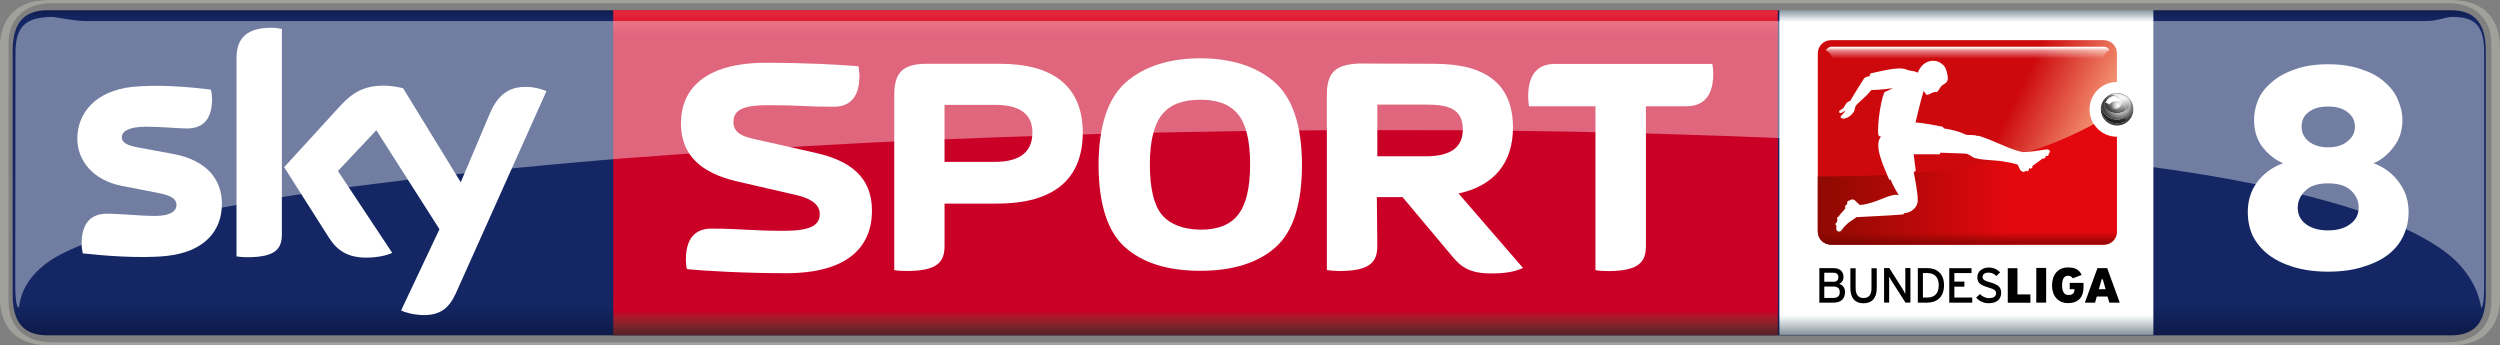 <svg width="600" height="82.9" version="1.1" viewBox="0 0 158.75 21.934" xmlns="http://www.w3.org/2000/svg">
 <rect x="0" y="0" width="158.75" height="21.934" fill="#808080" stroke="none"/>
 <defs>
  <linearGradient id="v" x1=".008" x2=".992" gradientTransform="matrix(0 20.983 20.983 0 -257.5 64.818)" gradientUnits="userSpaceOnUse">
   <stop stop-color="#0f1c4d" offset="0"/>
   <stop stop-color="#101e51" offset=".004"/>
   <stop stop-color="#101f54" offset=".008"/>
   <stop stop-color="#112157" offset=".012"/>
   <stop stop-color="#12225a" offset=".016"/>
   <stop stop-color="#13245d" offset=".02"/>
   <stop stop-color="#132560" offset=".023"/>
   <stop stop-color="#142662" offset=".027"/>
   <stop stop-color="#142764" offset=".031"/>
   <stop stop-color="#142764" offset=".062"/>
   <stop stop-color="#142764" offset=".125"/>
   <stop stop-color="#142764" offset=".25"/>
   <stop stop-color="#142764" offset=".5"/>
   <stop stop-color="#142764" offset=".75"/>
   <stop stop-color="#142764" offset=".875"/>
   <stop stop-color="#142764" offset=".891"/>
   <stop stop-color="#142764" offset=".898"/>
   <stop stop-color="#142763" offset=".902"/>
   <stop stop-color="#142763" offset=".906"/>
   <stop stop-color="#132662" offset=".91"/>
   <stop stop-color="#132661" offset=".914"/>
   <stop stop-color="#132560" offset=".918"/>
   <stop stop-color="#13255f" offset=".922"/>
   <stop stop-color="#12245d" offset=".926"/>
   <stop stop-color="#12245c" offset=".93"/>
   <stop stop-color="#12235b" offset=".934"/>
   <stop stop-color="#12235a" offset=".938"/>
   <stop stop-color="#112259" offset=".941"/>
   <stop stop-color="#112258" offset=".945"/>
   <stop stop-color="#112157" offset=".949"/>
   <stop stop-color="#112056" offset=".953"/>
   <stop stop-color="#102055" offset=".957"/>
   <stop stop-color="#102054" offset=".961"/>
   <stop stop-color="#101f53" offset=".965"/>
   <stop stop-color="#101e52" offset=".969"/>
   <stop stop-color="#0f1d50" offset=".973"/>
   <stop stop-color="#0f1d4f" offset=".977"/>
   <stop stop-color="#0f1c4e" offset=".98"/>
   <stop stop-color="#0f1c4d" offset=".984"/>
   <stop stop-color="#0e1b4c" offset=".988"/>
   <stop stop-color="#0e1b4b" offset=".992"/>
   <stop stop-color="#0e1a4a" offset=".996"/>
   <stop stop-color="#0e1949" offset="1"/>
  </linearGradient>
  <linearGradient id="l" x1="1.4211e-14" x2="1" gradientTransform="matrix(0 -20.637 20.637 0 -249.03 85.629)" gradientUnits="userSpaceOnUse">
   <stop stop-color="#552227" offset="0"/>
   <stop stop-color="#5a2227" offset=".004"/>
   <stop stop-color="#602228" offset=".008"/>
   <stop stop-color="#662329" offset=".012"/>
   <stop stop-color="#6c232a" offset=".016"/>
   <stop stop-color="#71232a" offset=".02"/>
   <stop stop-color="#77232a" offset=".023"/>
   <stop stop-color="#7d232a" offset=".027"/>
   <stop stop-color="#84222b" offset=".031"/>
   <stop stop-color="#8a212b" offset=".035"/>
   <stop stop-color="#90202b" offset=".039"/>
   <stop stop-color="#961f2b" offset=".043"/>
   <stop stop-color="#9d1d2b" offset=".047"/>
   <stop stop-color="#a31a2a" offset=".051"/>
   <stop stop-color="#a9172a" offset=".055"/>
   <stop stop-color="#b01329" offset=".059"/>
   <stop stop-color="#b70f29" offset=".062"/>
   <stop stop-color="#bd0829" offset=".066"/>
   <stop stop-color="#c40228" offset=".07"/>
   <stop stop-color="#c70028" offset=".074"/>
   <stop stop-color="#ca0027" offset=".078"/>
   <stop stop-color="#ca0027" offset=".094"/>
   <stop stop-color="#ca0027" offset=".125"/>
   <stop stop-color="#ca0027" offset=".25"/>
   <stop stop-color="#ca0027" offset=".5"/>
   <stop stop-color="#ca0027" offset=".75"/>
   <stop stop-color="#ca0027" offset=".875"/>
   <stop stop-color="#ca0027" offset=".906"/>
   <stop stop-color="#ca0027" offset=".914"/>
   <stop stop-color="#cb0028" offset=".918"/>
   <stop stop-color="#cc0029" offset=".922"/>
   <stop stop-color="#ce002a" offset=".926"/>
   <stop stop-color="#cf012a" offset=".93"/>
   <stop stop-color="#d1052b" offset=".934"/>
   <stop stop-color="#d2092c" offset=".938"/>
   <stop stop-color="#d40b2d" offset=".941"/>
   <stop stop-color="#d50d2e" offset=".945"/>
   <stop stop-color="#d60f2f" offset=".949"/>
   <stop stop-color="#d71130" offset=".953"/>
   <stop stop-color="#d91431" offset=".957"/>
   <stop stop-color="#da1732" offset=".961"/>
   <stop stop-color="#dc1933" offset=".965"/>
   <stop stop-color="#dd1a34" offset=".969"/>
   <stop stop-color="#df1c35" offset=".973"/>
   <stop stop-color="#e01d35" offset=".977"/>
   <stop stop-color="#e12036" offset=".98"/>
   <stop stop-color="#e22237" offset=".984"/>
   <stop stop-color="#e42439" offset=".988"/>
   <stop stop-color="#e6253a" offset=".992"/>
   <stop stop-color="#e7273a" offset=".996"/>
   <stop stop-color="#e8283b" offset="1"/>
  </linearGradient>
  <linearGradient id="p" x1="-1.4211e-14" x2="1" gradientTransform="matrix(0 17.104 -17.104 0 -216.26 36.191)" gradientUnits="userSpaceOnUse">
   <stop stop-color="#88949b" offset="0"/>
   <stop stop-color="#94a0a7" offset=".004"/>
   <stop stop-color="#a1adb4" offset=".008"/>
   <stop stop-color="#adb8be" offset=".012"/>
   <stop stop-color="#bac4c9" offset=".016"/>
   <stop stop-color="#c7cfd4" offset=".02"/>
   <stop stop-color="#d5dbdf" offset=".023"/>
   <stop stop-color="#e2e6e9" offset=".027"/>
   <stop stop-color="#eff1f3" offset=".031"/>
   <stop stop-color="#f7f8f9" offset=".035"/>
   <stop stop-color="#fff" offset=".039"/>
   <stop stop-color="#fff" offset=".047"/>
   <stop stop-color="#fff" offset=".062"/>
   <stop stop-color="#fff" offset=".125"/>
   <stop stop-color="#fff" offset=".25"/>
   <stop stop-color="#fff" offset=".5"/>
   <stop stop-color="#fff" offset=".75"/>
   <stop stop-color="#fff" offset=".875"/>
   <stop stop-color="#fff" offset=".938"/>
   <stop stop-color="#fafbfc" offset=".941"/>
   <stop stop-color="#f6f8f9" offset=".945"/>
   <stop stop-color="#eef1f2" offset=".949"/>
   <stop stop-color="#e6eaec" offset=".953"/>
   <stop stop-color="#dee3e6" offset=".957"/>
   <stop stop-color="#d6dce0" offset=".961"/>
   <stop stop-color="#ced5d9" offset=".965"/>
   <stop stop-color="#c6ced3" offset=".969"/>
   <stop stop-color="#bec7cc" offset=".973"/>
   <stop stop-color="#b7c0c6" offset=".977"/>
   <stop stop-color="#afb9bf" offset=".98"/>
   <stop stop-color="#a7b2b9" offset=".984"/>
   <stop stop-color="#a0abb2" offset=".988"/>
   <stop stop-color="#98a4ab" offset=".992"/>
   <stop stop-color="#919da4" offset=".996"/>
   <stop stop-color="#89959c" offset="1"/>
  </linearGradient>
  <linearGradient id="u" x1="361.31" x2="493.7" y1="96.177" y2="160.01" gradientTransform="matrix(.03 0 0 .03 -223.16 35.124)" gradientUnits="userSpaceOnUse">
   <stop stop-color="#cd090d" offset="0"/>
   <stop stop-color="#f39272" offset="1"/>
  </linearGradient>
  <linearGradient id="t" x1="285.2" x2="285.2" y1="49.936" y2="69.959" gradientTransform="matrix(.03 0 0 .03 -225.49 36.668)" gradientUnits="userSpaceOnUse">
   <stop stop-color="#fff" offset="0"/>
   <stop stop-color="#fff" stop-opacity=".498" offset=".3"/>
   <stop stop-color="#fff" stop-opacity="0" offset="1"/>
  </linearGradient>
  <linearGradient id="s" x1="-29.473" x2="301.59" y1="395.42" y2="395.42" gradientTransform="matrix(.03 0 0 .03 -223.16 35.133)" gradientUnits="userSpaceOnUse">
   <stop stop-color="#8e0902" offset="0"/>
   <stop stop-color="#e2080e" offset="1"/>
  </linearGradient>
  <linearGradient id="r" x1="331.92" x2="331.92" y1="457.25" y2="425.5" gradientTransform="matrix(.03 0 0 .03 -223.16 35.133)" gradientUnits="userSpaceOnUse">
   <stop stop-color="#580000" stop-opacity=".863" offset="0"/>
   <stop stop-color="#740500" stop-opacity=".514" offset=".547"/>
   <stop stop-color="#800700" stop-opacity=".255" offset=".815"/>
   <stop stop-color="#8c0a00" stop-opacity="0" offset="1"/>
  </linearGradient>
  <radialGradient id="m" cx="470.81" cy="426.03" r="27.812" gradientTransform="matrix(-.04 .039 -.037 -.039 -173.52 39.174)" gradientUnits="userSpaceOnUse">
   <stop stop-color="#fff" offset="0"/>
   <stop stop-color="#464646" offset=".5"/>
   <stop offset="1"/>
  </radialGradient>
  <radialGradient id="n" cx="477.3" cy="420.2" r="28.703" gradientTransform="matrix(.03 0 0 .03 -222.51 28.587)" gradientUnits="userSpaceOnUse">
   <stop stop-color="#efefef" offset="0"/>
   <stop stop-color="#afafaf" offset=".55"/>
   <stop stop-color="#3f3f3f" offset="1"/>
  </radialGradient>
  <linearGradient id="q" x1="487.97" x2="486.58" y1="409.71" y2="424.71" gradientTransform="matrix(.03 0 0 .03 -222.52 28.587)" gradientUnits="userSpaceOnUse">
   <stop stop-color="#fff" stop-opacity=".766" offset="0"/>
   <stop stop-color="#aaa" stop-opacity=".475" offset="1"/>
  </linearGradient>
  <radialGradient id="o" cx="413.12" cy="493.49" r="15.125" gradientTransform="matrix(.025 0 0 .025 -218.62 28.911)" gradientUnits="userSpaceOnUse">
   <stop stop-color="#fff" offset="0"/>
   <stop stop-color="#fff" stop-opacity="0" offset="1"/>
  </radialGradient>
 </defs>
 <g transform="translate(324.95 -64.347)">
  <path d="m-321.94 64.998c-1.622 0-2.206 0.967-2.206 2.559v15.526c0 1.592 0.584 2.559 2.206 2.559h152.63c1.622 0 2.207-0.967 2.207-2.559v-15.525c0-1.592-0.585-2.559-2.207-2.559h-152.63z" fill="url(#v)" stroke-width=".85"/>
  <path d="m-177.12 81.598c-0.834 0-1.575-0.106-2.224-0.305-0.638-0.198-1.163-0.464-1.585-0.793-0.432-0.343-0.751-0.739-0.978-1.188-0.206-0.465-0.309-0.96-0.309-1.494 0-0.732 0.196-1.357 0.587-1.89 0.401-0.549 0.947-0.953 1.647-1.22-0.474-0.198-0.906-0.533-1.287-1.006-0.36-0.465-0.546-1.044-0.546-1.738 0-0.404 0.072-0.823 0.247-1.25 0.175-0.427 0.463-0.8 0.854-1.128 0.381-0.343 0.865-0.618 1.462-0.823 0.587-0.221 1.297-0.335 2.131-0.335 0.854 0 1.565 0.114 2.162 0.335 0.607 0.205 1.102 0.48 1.462 0.823 0.381 0.328 0.659 0.701 0.824 1.128 0.185 0.427 0.278 0.846 0.278 1.25 0 0.351-0.052 0.671-0.154 0.976-0.103 0.289-0.247 0.541-0.422 0.762-0.175 0.229-0.36 0.427-0.587 0.61-0.206 0.168-0.422 0.297-0.669 0.396 0.69 0.267 1.225 0.671 1.616 1.22 0.401 0.533 0.607 1.158 0.607 1.89 0 0.533-0.113 1.028-0.329 1.494-0.206 0.449-0.515 0.845-0.947 1.188-0.422 0.328-0.968 0.595-1.616 0.793-0.628 0.199-1.369 0.305-2.224 0.305zm0-2.621c0.587 0 1.05-0.13 1.4-0.396 0.371-0.259 0.546-0.618 0.546-1.067 0-0.381-0.144-0.731-0.453-1.036-0.309-0.32-0.803-0.488-1.493-0.488-0.669 0-1.163 0.168-1.462 0.488-0.309 0.305-0.463 0.663-0.463 1.067 0 0.427 0.175 0.777 0.525 1.037 0.36 0.267 0.824 0.396 1.4 0.396zm0-5.274c0.504 0 0.916-0.122 1.215-0.366 0.319-0.244 0.494-0.556 0.494-0.945 0-0.381-0.154-0.686-0.463-0.914-0.288-0.244-0.7-0.366-1.246-0.366-0.535 0-0.947 0.122-1.246 0.366-0.299 0.229-0.432 0.533-0.432 0.914 0 0.389 0.154 0.701 0.463 0.945 0.319 0.244 0.731 0.366 1.215 0.366z" fill="#fff" stroke-width="1.951"/>
  <path d="m-286.01 64.992v20.644h73.952c8e-3 -7.027 2e-3 -14.255 0-20.644z" fill="url(#l)" stroke-width=".85"/>
  <g fill="#fff" stroke-width=".85">
   <path d="m-310.86 77.293c0 1.763-1.159 3.053-3.506 3.305-1.693 0.181-4.161-0.029-5.33-0.162-0.037-0.192-0.073-0.433-0.073-0.615 0-1.552 0.836-1.904 1.612-1.904 0.816 0 2.096 0.141 3.053 0.141 1.038 0 1.36-0.352 1.36-0.685 0-0.443-0.423-0.635-1.229-0.786l-2.227-0.434c-1.854-0.352-2.841-1.632-2.841-2.992 0-1.652 1.169-3.033 3.466-3.295 1.743-0.181 3.859 0.029 5.018 0.171 0.051 0.202 0.073 0.383 0.073 0.594 0 1.542-0.816 1.874-1.602 1.874-0.594 0-1.531-0.111-2.599-0.111-1.088 0-1.531 0.292-1.531 0.665 0 0.383 0.423 0.544 1.108 0.665l2.126 0.393c2.186 0.403 3.123 1.642 3.123 3.174"/>
   <path d="m-307.05 79.189c0 0.947-0.363 1.491-2.217 1.491-0.242 0-0.453-0.022-0.665-0.051v-12.564c0-0.957 0.322-1.955 2.196-1.955 0.232 0 0.464 0.029 0.685 0.073v13.007"/>
   <path d="m-299.48 84.061c0.242 0.121 0.746 0.272 1.37 0.292 1.068 0.022 1.652-0.393 2.096-1.36l5.763-12.856c-0.242-0.121-0.766-0.262-1.199-0.272-0.746-0.022-1.733 0.131-2.378 1.652l-1.864 4.403-3.657-5.965c-0.232-0.073-0.806-0.171-1.229-0.171-1.29 0-2.015 0.474-2.771 1.29l-3.557 3.889 2.861 4.504c0.534 0.826 1.229 1.239 2.358 1.239 0.746 0 1.36-0.162 1.642-0.302l-3.446-5.199 2.438-2.589 4.01 6.287-2.438 5.159"/>
   <path d="m-269.58 77.726c0-2.146-1.39-3.184-3.607-3.678l-3.889-0.877c-0.706-0.162-1.3-0.373-1.3-1.078 0-0.776 0.615-1.068 2.247-1.068 1.924 0 2.368 0.101 4.121 0.101 0.806 0 1.632-0.373 1.632-1.965 0-0.192-0.029-0.413-0.059-0.605-1.179-0.101-3.285-0.222-5.874-0.222-3.909 0-5.4 1.693-5.4 3.849 0 2.025 1.28 3.143 3.536 3.678l3.889 0.897c0.897 0.222 1.39 0.615 1.39 1.179 0 0.766-0.685 1.068-2.317 1.068-1.924 0-2.801-0.141-4.554-0.141-0.806 0-1.632 0.373-1.632 1.965 0 0.192 0.022 0.413 0.059 0.605 1.179 0.121 3.708 0.262 6.307 0.262 3.909 0 5.451-1.673 5.451-3.97"/>
   <path d="m-238.64 68.381c-1.542 0.059-2.055 0.592-2.055 2.002v11.112c0.232 0.037 0.514 0.061 0.786 0.061 1.965 0 2.418-0.573 2.418-1.591l-0.029-3.102h1.632l3.143 3.748c0.594 0.725 1.157 1.099 2.497 1.099 0.897 0 1.513-0.11 2.006-0.351l-4.092-4.727c2.297-0.494 3.457-1.986 3.457-4.183 0-2.71-1.652-4.05-4.987-4.05zm1.149 2.607h3.072c1.32 0 2.358 0.202 2.358 1.572 0 1.159-0.786 1.712-2.358 1.712h-3.072z"/>
   <path d="m-266.11 68.398c-1.572 0-2.055 0.612-2.055 2.002v11.098c0.232 0.044 0.504 0.057 0.786 0.057 1.965 0 2.407-0.573 2.407-1.591v-2.69h3.344c3.627 0 5.433-1.573 5.433-4.515 0-2.851-1.806-4.36-5.221-4.36zm1.137 2.607h3.204c1.592 0 2.377 0.594 2.377 1.753 0 1.229-0.785 1.867-2.377 1.867h-3.204z"/>
   <path d="m-248.73 68.05c-1.985 0-3.557 0.514-4.715 1.511-1.159 1.028-1.725 2.749-1.746 5.218 0 2.519 0.567 4.283 1.685 5.271 1.118 0.997 2.71 1.492 4.776 1.492 2.055 0 3.647-0.495 4.776-1.492 1.118-0.987 1.681-2.752 1.681-5.271-0.022-2.469-0.583-4.19-1.742-5.218-1.159-0.997-2.73-1.511-4.715-1.511zm0 2.63c1.098 0 1.882 0.291 2.395 0.926 0.504 0.605 0.767 1.662 0.767 3.174 0 1.521-0.263 2.579-0.767 3.204-0.494 0.645-1.297 0.948-2.395 0.948-1.118-0.022-1.927-0.344-2.441-0.948-0.504-0.605-0.763-1.673-0.763-3.204 0-1.511 0.282-2.569 0.786-3.174 0.514-0.635 1.32-0.926 2.418-0.926z"/>
   <path d="m-220.44 71.094h2.569c0.846 0 1.713-0.393 1.713-2.065 0-0.192-0.022-0.423-0.059-0.624h-9.991c-0.846 0-1.703 0.393-1.703 2.065 0 0.192 0.022 0.423 0.051 0.624h4.222v10.408c0.242 0.044 0.514 0.059 0.786 0.059 1.965 0 2.418-0.575 2.418-1.592v-8.877"/>
  </g>
  <path d="m-321.8 64.347c-2.418 0-3.154 1.501-3.154 3.002v15.929c0 1.501 0.736 3.002 3.154 3.002h152.45c2.408 0 3.144-1.501 3.144-3.002v-15.929c-1e-5 -1.501-0.736-3.002-3.144-3.002h-152.45zm0.111 0.202h152.22c1.622 0 2.72 0.957 2.72 2.559v16.413c0 1.602-1.098 2.559-2.72 2.559h-152.22c-1.622 0-2.721-0.957-2.721-2.559v-16.413c0-1.602 1.099-2.559 2.721-2.559z" fill="#a1a19c" stroke-width=".85"/>
  <path d="m-169.2 65.422c-0.484 0-0.969 0.261-1.625 0.261h-148.79c-0.682-0.025-1.361-0.174-1.97-0.26h-8.5e-4c-1.716 0.005-2.381 0.582-2.381 2.267l-0.015 14.649c0 0.917 0.063 1.534 0.234 1.534 0.061-0.292 0.111-1.705 1.992-2.985 0.708-0.463 1.684-0.897 2.881-1.33 1.478-0.524 3.299-1.014 5.437-1.488 0.55-0.121 1.136-0.242 1.722-0.363 1.259-0.267 2.551-0.478 3.623-0.669 0.387-0.059 0.801-0.133 1.135-0.189 1.187-0.191 2.418-0.367 3.495-0.525 0.383-0.051 0.771-0.106 1.099-0.151 1.269-0.163 2.551-0.32 3.628-0.453 1.587-0.186 3.192-0.356 4.544-0.503 1.291-0.141 2.6-0.258 3.701-0.363 0.495-0.045 0.996-0.093 1.42-0.132 1.27-0.118 2.556-0.223 3.637-0.314 2.608-0.191 5.262-0.391 7.489-0.533 1.808-0.111 3.638-0.22 5.483-0.321 1.899-0.111 3.832-0.204 5.78-0.295 3.615-0.143 7.28-0.28 10.366-0.37 1.346-0.051 2.72-0.078 3.875-0.106 2.349-0.042 4.752-0.09 6.769-0.117 1.337-0.023 2.714-0.029 3.866-0.038 0.507-0.012 1.021-0.008 1.452-0.012 1.437-0.008 2.697-0.007 4.045-0.007 2.454-9.36e-4 4.971 0.012 7.085 0.038 1.366 0.015 2.724 0.039 4.09 0.061 0.697 0.02 1.403 0.028 2.111 0.049 1.295 0.028 2.601 0.059 3.884 0.102 2.263 0.067 4.568 0.148 6.513 0.23 1.342 0.053 2.708 0.12 3.861 0.174 2.186 0.111 4.333 0.24 6.421 0.381 1.349 0.09 2.723 0.197 3.884 0.283 6.904 0.522 13.641 1.272 20.028 2.86 1.149 0.292 2.216 0.593 3.204 0.926 2.801 0.917 4.917 1.974 6.197 3.174 1.401 1.38 1.581 2.693 1.632 2.985 0.14 0 0.192-0.617 0.192-1.534v-14.647c0-1.693-0.554-2.267-1.995-2.267z" fill="#fff" opacity=".4" stroke-width="2.84"/>
  <g transform="matrix(1.207 0 0 1.207 60.95 21.282)">
   <g stroke-width=".953">
    <path d="m-206.43 36.201h-19.675v17.098h19.675z" fill="url(#p)"/>
    <path d="m-212.59 51.6h0.519v-1.825h-0.519z"/>
    <path d="m-210.83 50.895h0.251c0 0.188-0.09 0.304-0.304 0.304-0.233 0-0.349-0.152-0.349-0.51 0-0.286 0.081-0.501 0.313-0.501 0.125 0 0.197 0.054 0.251 0.134l0.465-0.179c-0.125-0.259-0.313-0.394-0.716-0.394-0.546 0-0.841 0.403-0.841 0.939 0 0.591 0.34 0.939 0.841 0.939 0.528 0 0.814-0.304 0.814-0.823v-0.242h-0.725v0.331"/>
    <path d="m-223.26 51.352h-0.483v-0.599h0.492c0.206 0 0.322 0.107 0.322 0.295 0 0.179-0.09 0.304-0.331 0.304zm-0.483-1.324h0.492c0.179 0 0.251 0.107 0.251 0.242 0 0.116-0.071 0.233-0.251 0.233h-0.492zm0.787 0.591c0.125-0.063 0.224-0.179 0.224-0.367 0-0.304-0.206-0.465-0.519-0.465h-0.752v1.816h0.725c0.403 0 0.626-0.188 0.626-0.564 0-0.251-0.161-0.385-0.304-0.421"/>
    <path d="m-221.26 50.857c0 0.331-0.134 0.501-0.421 0.501-0.268 0-0.412-0.179-0.412-0.519v-1.047h-0.277v1.047c0 0.501 0.233 0.796 0.689 0.796 0.447 0 0.698-0.277 0.698-0.787v-1.056h-0.277v1.065"/>
    <path d="m-219.48 50.714v0.429c-0.027-0.045-0.099-0.179-0.143-0.259l-0.698-1.101h-0.277v1.816h0.268v-1.369c0.027 0.054 0.09 0.161 0.125 0.224l0.734 1.145h0.259v-1.816h-0.268v0.931"/>
    <path d="m-216.9 50.762h0.528v-0.268h-0.528v-0.447h0.904v-0.259h-1.172v1.816h1.208v-0.27h-0.939v-0.573"/>
    <path d="m-215.02 50.533c-0.313-0.09-0.394-0.152-0.394-0.286 0-0.116 0.09-0.224 0.304-0.224 0.179 0 0.313 0.063 0.421 0.179l0.197-0.197c-0.161-0.161-0.349-0.251-0.599-0.251-0.331 0-0.599 0.197-0.599 0.51 0 0.322 0.188 0.421 0.573 0.537 0.304 0.09 0.412 0.161 0.412 0.295 0 0.179-0.125 0.268-0.376 0.268-0.179 0-0.358-0.09-0.474-0.215l-0.197 0.188c0.152 0.179 0.385 0.295 0.644 0.295 0.465 0 0.671-0.224 0.671-0.555 0-0.322-0.215-0.438-0.582-0.546"/>
    <path d="m-213.58 49.79h-0.51v1.816h1.19v-0.438h-0.68v-1.378"/>
    <path d="m-218.33 51.333h-0.224v-1.288h0.224c0.429 0 0.608 0.259 0.608 0.644s-0.179 0.644-0.608 0.644zm0-1.548h-0.492v1.816h0.492c0.483 0 0.886-0.268 0.886-0.913 0-0.635-0.394-0.904-0.886-0.904"/>
    <path d="m-209.3 50.895 0.152-0.528h0.054l0.152 0.528zm0.438-1.109h-0.51l-0.662 1.816h0.537l0.09-0.322h0.564l0.099 0.322h0.546l-0.662-1.816"/>
    <path d="m-223.39 37.792c-0.385 0-0.695 0.31-0.695 0.695v9.367c0 0.385 0.31 0.695 0.695 0.695h14.349c0.385 0 0.695-0.31 0.695-0.695v-4.976c-0.796-9.53e-4 -1.442-0.647-1.442-1.443 0-0.797 0.645-1.442 1.442-1.443v-1.505c0-0.385-0.31-0.695-0.695-0.695z" fill="url(#u)"/>
    <path d="m-223.67 38.326c0.168 0.075 0.31 0.24 0.425 0.501h14.143c0.032-0.218 0.166-0.388 0.368-0.525-0.084-0.104-0.178-0.161-0.282-0.164h-14.381c-0.118 0.029-0.21 0.09-0.272 0.188z" fill="url(#t)"/>
    <path d="m-224.06 38.307c-7.5e-4 0.003-9.5e-4 0.006-2e-3 0.009v2.654zm14.496 3.901-5e-3 0.007c-4.715 2.538-9.598 2.729-14.493 2.748-9.6e-4 1e-5 -2e-3 0-3e-3 0h-0.021v2.894c0 0.385 0.31 0.694 0.695 0.694h14.349c0.385 0 0.695-0.309 0.695-0.694v-4.977c-0.513-6.31e-4 -0.963-0.269-1.218-0.672z" fill="url(#s)"/>
    <path d="m-224.07 47.807v0.048c0 0.385 0.31 0.694 0.695 0.694h14.349c0.385 0 0.695-0.309 0.695-0.694v-0.048z" fill="url(#r)"/>
    <path d="m-208.35 40.622c-0.372 0-0.672 0.228-0.672 0.508 0 0.28 0.301 0.507 0.672 0.507s0.672-0.227 0.672-0.507c0-0.28-0.301-0.508-0.672-0.508zm0.719 0.374c0.05 0.089 0.078 0.189 0.078 0.294 0 0.375-0.355 0.678-0.791 0.678-0.437 0-0.791-0.303-0.791-0.678 0-0.064 0.01-0.126 0.03-0.185-0.039 0.09-0.061 0.189-0.061 0.293 0 0.428 0.371 0.776 0.828 0.776 0.457 0 0.828-0.347 0.828-0.776 0-0.147-0.044-0.285-0.12-0.402z" fill="url(#m)"/>
    <path d="m-208.34 40.575c-0.472 0-0.855 0.383-0.855 0.855s0.383 0.854 0.855 0.854 0.854-0.382 0.854-0.854-0.382-0.855-0.854-0.855zm-0.273 0.082c6e-3 7.31e-4 0.166-0.047 0.271-0.041 0.115 0.007 0.412 0.053 0.554 0.245 0.261 0.355-0.034 0.579-0.082 0.621-3e-3 -0.032-0.058-0.254-0.114-0.354-0.032-0.057-0.087-0.127-0.121-0.165-0.054-0.062-0.107-0.103-0.173-0.154-0.226-0.053-0.039 0.009 0.036 0.063 0 0 0.317 0.28 0.345 0.623-0.118 0.077-0.28 0.136-0.448 0.136-0.372 0-0.662-0.224-0.662-0.504 0.068-0.347 0.263-0.385 0.275-0.413 0.037-0.023 0.079-0.039 0.118-0.058zm0.28 1.511c-0.754-0.049-0.911-0.673-0.762-1.063-0.165 0.391 0.179 0.843 0.759 0.864 0.331 0.002 0.438-0.12 0.438-0.12s-2e-3 0.076-0.01 0.116c-9e-3 0.044-0.023 0.092-0.023 0.092-0.132 0.084-0.168 0.088-0.402 0.111z" fill="url(#n)"/>
    <path d="m-207.87 41.537c-0.021-0.078-0.029-0.127-0.046-0.188-2e-3 -0.006-0.026-0.091-0.028-0.097-0.104-0.289-0.244-0.378-0.423-0.492-0.052-0.045-0.186-0.107-0.248-0.124 0.071-0.025 0.097-0.021 0.134-0.034 0.178-0.006 0.344 0.01 0.534 0.109 0.214 0.112 0.331 0.275 0.331 0.462 9e-5 0.056-5e-3 0.095-0.018 0.143-0.027 0.096-0.068 0.179-0.145 0.288-0.029 0.037-0.056 0.048-0.075 0.04-0.018-0.007-5e-3 -0.071-0.015-0.109z" fill="url(#q)"/>
    <circle cx="-208.46" cy="41.051" r=".372" fill="url(#o)"/>
   </g>
   <path d="m-208.75 41.156c0.114-0.13 0.293-0.202 0.603-0.156-0.095-0.116-0.21-0.201-0.335-0.268-0.263 0.054-0.38 0.185-0.446 0.342 0.048 0.014 0.092 0.024 0.179 0.082z" fill="#fff" stroke="#fff" stroke-width=".03px"/>
   <path d="m-223.14 47.436c0-0.027 0.018-0.045 0.036-0.045h0.018c0.01-0.054 0.027-0.116 0.045-0.161l-0.018-0.009c-0.018-0.009-0.027-0.027-0.01-0.054l0.018-0.054c0.01-0.027 0.027-0.045 0.045-0.036l0.018 0.009c0.099-0.206 0.277-0.295 0.367-0.483l-0.018-0.009c-0.018 0-0.018-0.027-0.01-0.054l0.027-0.054c0.01-0.018 0.027-0.036 0.036-0.027h0.018c0.01-0.027 0.027-0.054 0.045-0.09l-0.018-0.009c-0.01-0.009-0.01-0.036 0.01-0.054l0.027-0.045c0.018-0.027 0.036-0.036 0.054-0.027v0.009h0.027l0.018-0.027c0.09-0.063 0.197-0.054 0.268 0 0.054 0.045 0.251 0.242 0.251 0.242s0.143 0 0.215-0.018c0.832-0.143 1.503-0.644 1.852-0.483-0.116-0.188-0.242-0.412-0.313-0.555l-0.125-0.277-0.071 0.009c-0.215-0.546-0.841-1.763-0.447-2.246 0.036-0.036-0.071-0.036-0.099-0.063-0.125-0.116 0.054-1.825 0.304-2.3l0.447-0.206c-0.403 0.054-0.662 0.08-1.145 0.098-0.349 0.429-0.608 0.573-0.814 0.823-0.036 0.036-0.071 0.277-0.099 0.304-0.054 0.09-0.161 0.206-0.251 0.268-0.152 0.098-0.34 0.161-0.438 0.054-0.027-0.036-0.027-0.045-0.01-0.063 0.045-0.071 0.197-0.17 0.242-0.313-0.107 0.081-0.17 0.134-0.268 0.134-0.045 0.009-0.081-0.09-0.036-0.125 0.143-0.09 0.206-0.107 0.277-0.251 0.063-0.134 0.152-0.233 0.286-0.259 0 0 0.394-0.671 0.716-1.163 0.09-0.134 0.304-0.134 0.304-0.134s0-0.134 0.09-0.161c0.474-0.09 1.414-0.367 1.834-0.197 0.268 0.107 0.376 0.045 0.608 0.17 0.206-0.519 0.582-0.626 0.805-0.626 0.197 0 0.313 0.045 0.465 0.161 0.197 0.152 0.242 0.322 0.286 0.555 0.036 0.161 0.054 0.224-0.018 0.376-0.045 0.09-0.125 0.107-0.224 0.179-0.152 0.116-0.224 0.322-0.286 0.358-0.045 0.036-0.09-0.009-0.17 0.018-0.197 0.054-0.259 0.152-0.385 0.143-0.045-0.009-0.081-0.125-0.161-0.206-0.197 0.653-0.367 1.414-0.429 1.664 0.304 0 1.145 0.161 1.405 0.215 0.081 0.009 0.045 0.09 0.107 0.098 0.099 0.018 0.626 0.08 1.154 0.331 0.116 0.027 0.376-0.018 0.599 0.063 0.027 0.018 0.036-0.018 0.071-0.009 0.877 0.286 1.611 0.716 2.308 0.859 0.268 0.009 0.868-0.09 1.118-0.125 0.107-0.018 0.242-0.063 0.313 0.08 0.018 0.036-0.01 0.054-0.054 0.107l-0.027 0.027 0.018 0.018c0.01 0.009 0 0.036-0.018 0.054l-0.045 0.036c-0.018 0.018-0.045 0.018-0.054 0.009l-0.018-0.018-0.054 0.036 0.018 0.018c0.01 0.018 0 0.045-0.027 0.054l-0.045 0.036c-0.018 0.018-0.045 0.018-0.054 0.009l-0.01-0.018c-0.179 0.134-0.367 0.268-0.573 0.421l0.027 0.027c0.01 0.009 0 0.036-0.027 0.054l-0.045 0.036c-0.018 0.009-0.045 0.018-0.054 0l-0.018-0.027-0.062 0.054 0.018 0.027c0.01 0.009 0 0.036-0.018 0.045l-0.045 0.036c-0.027 0.018-0.045 0.018-0.054 0.009l-0.027-0.027c-0.09 0.063-0.197 0.098-0.304-0.027-0.081-0.099-0.107-0.304-0.197-0.313-1.065-0.286-1.521-0.161-2.183-0.322-0.197-0.054-0.304-0.233-0.555-0.242-0.537-0.018-0.698-0.027-1.279-0.045l-0.027 0.081h-1.378l0.099 0.805c0.018 0.09 0 0.09-0.099 0.125 0.071 0.349 0.224 1.163 0.215 1.512-0.01 0.313-0.286 0.626-0.707 0.662-0.063 0.009-0.01 0.063-0.063 0.063-0.653 0.063-2.067 0.116-2.461 0.143-0.215 0.188-0.429 0.215-0.796 0.707-0.071 0.098-0.259 0.045-0.259-0.081 0-0.054 0-0.143 0.01-0.188l-0.027-0.009c-0.01 0-0.027-0.018-0.018-0.045v-0.054" fill="#fff" stroke-width=".953"/>
  </g>
 </g>
</svg>

